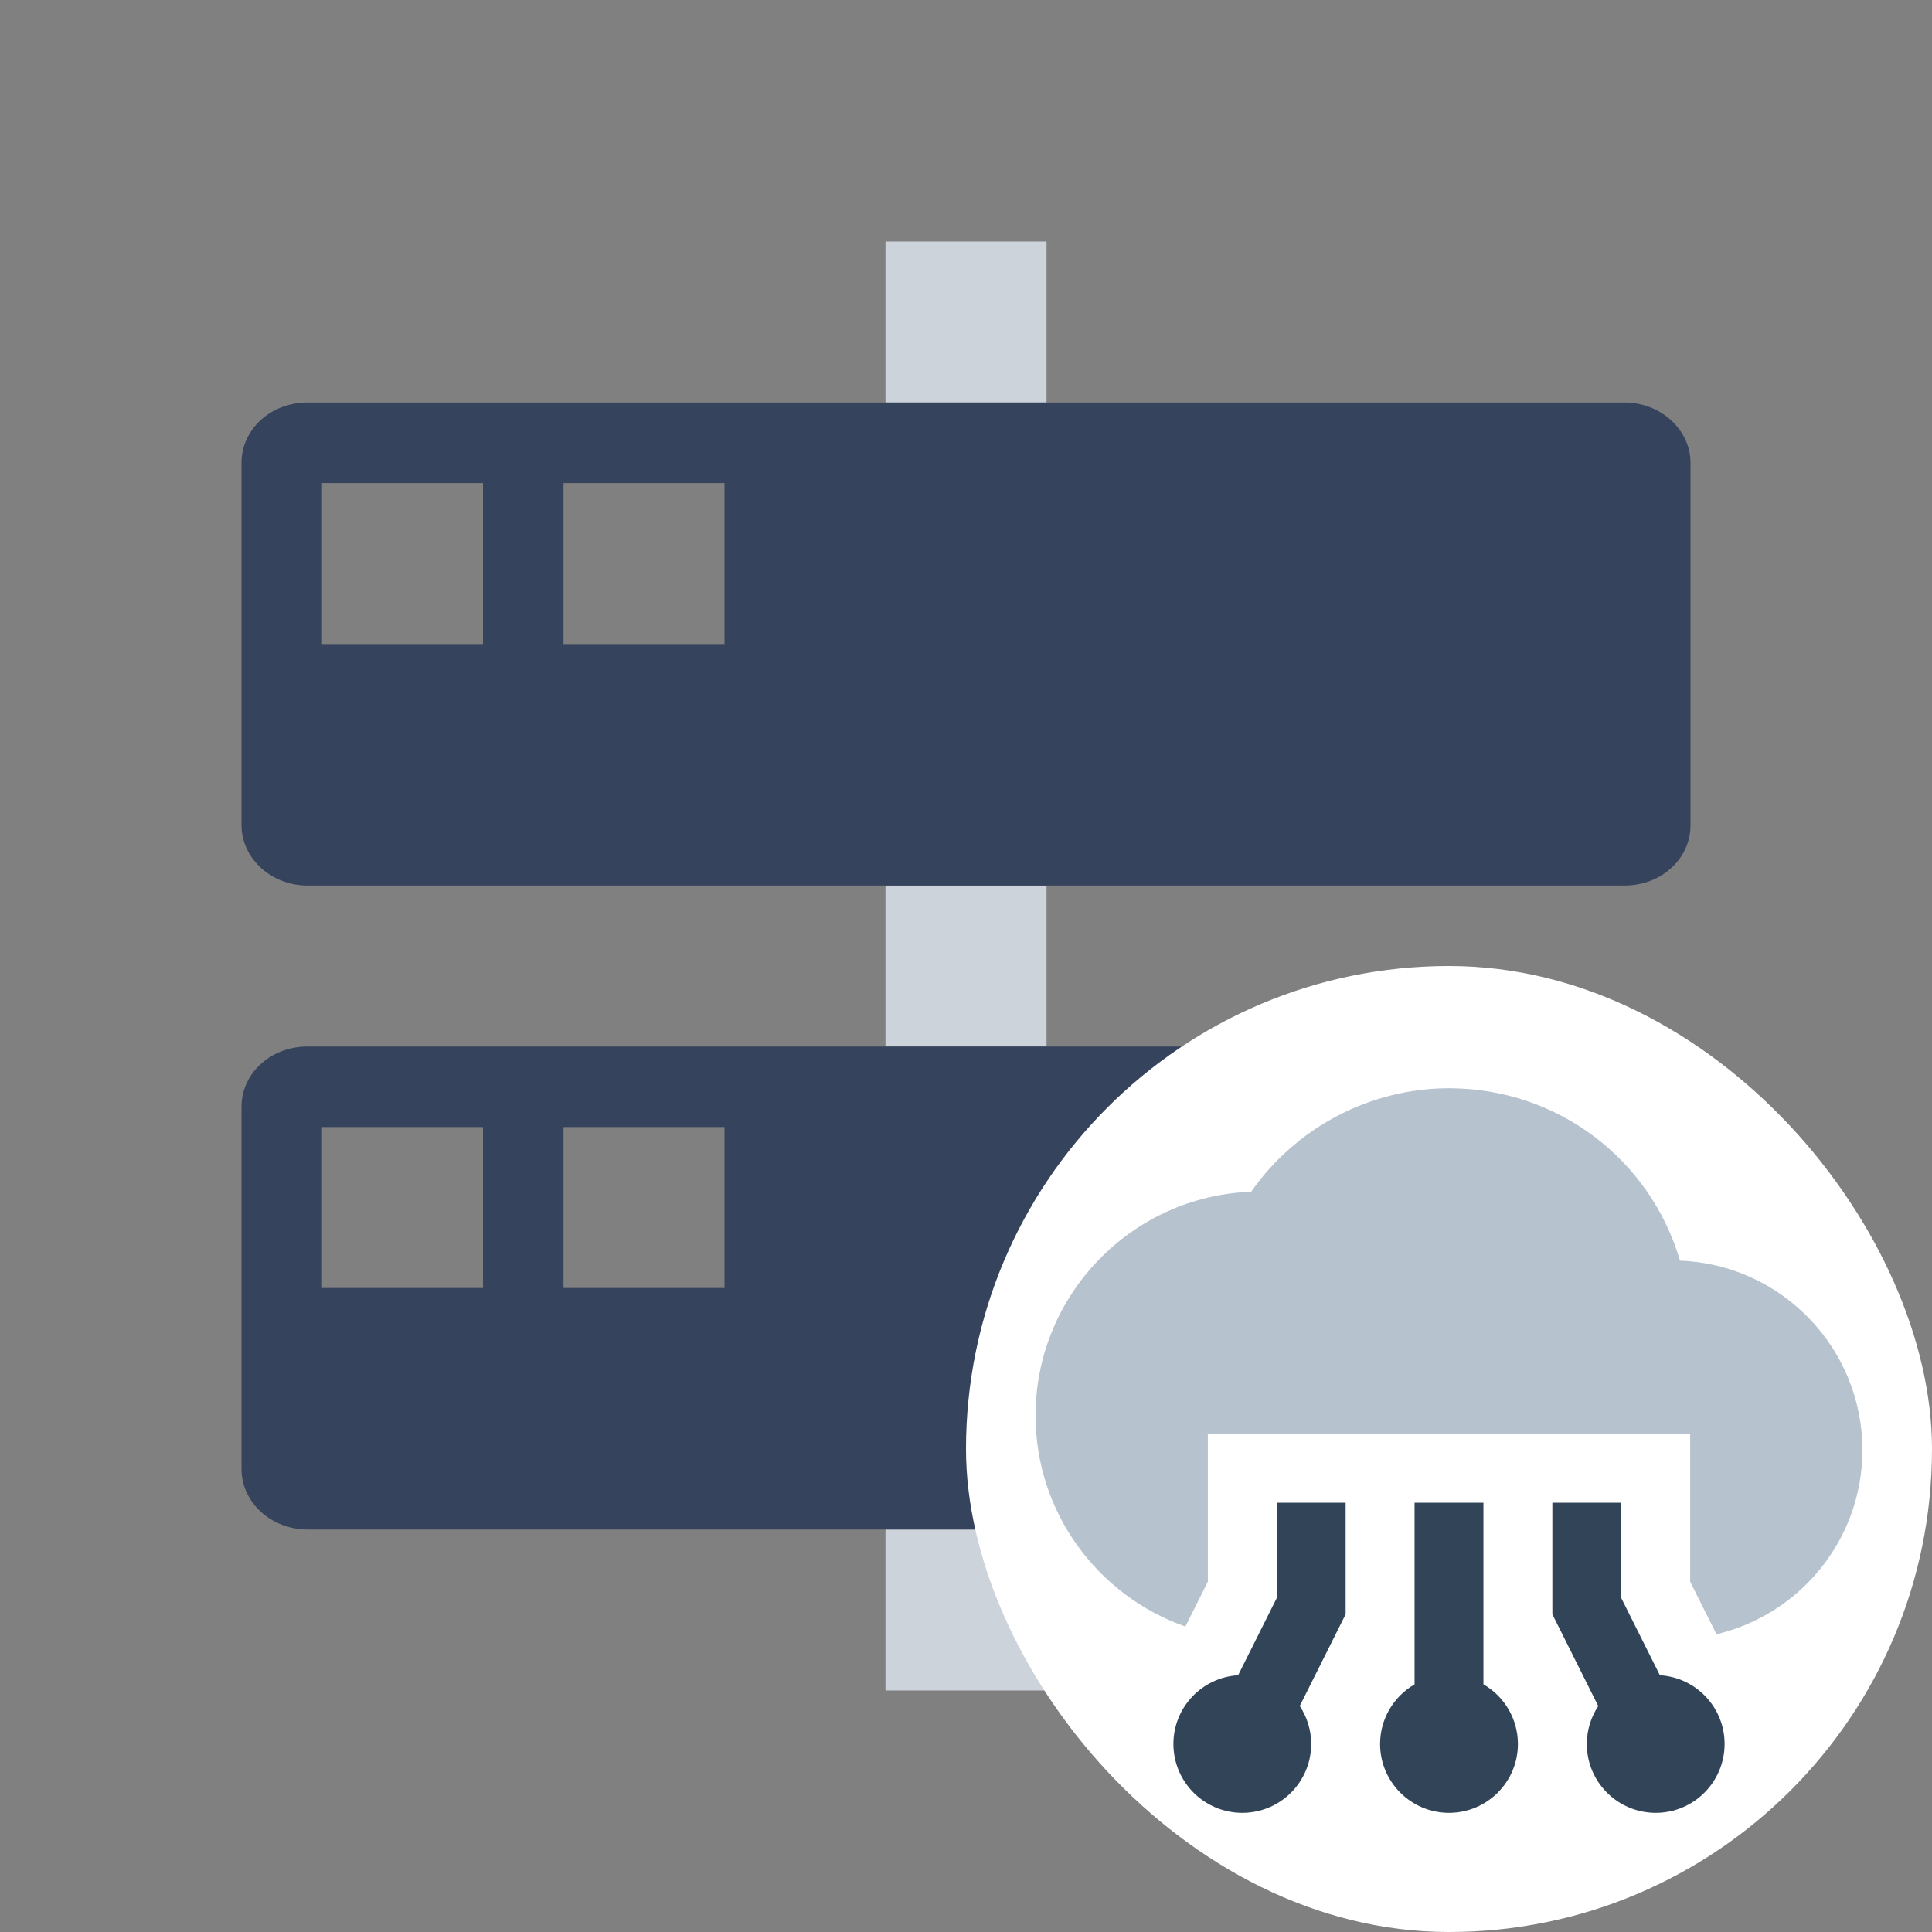 <svg width="40" height="40" viewBox="0 0 40 40" fill="none" xmlns="http://www.w3.org/2000/svg">
<rect x="0" y="0" width="40" height="40" fill="#808080" stroke="none"/>
<path fill-rule="evenodd" clip-rule="evenodd" d="M18.333 5H21.667V8.333H18.333V5ZM18.333 18.333H21.667V21.667H18.333V18.333ZM21.667 31.667H18.333V35H21.667V31.667Z" fill="#CCD3DB"/>
<path fill-rule="evenodd" clip-rule="evenodd" d="M6.366 8.334C5.6 8.334 5 8.893 5 9.58V17.088C5.005 17.776 5.615 18.333 6.366 18.334H33.634C34.4 18.334 35 17.775 35 17.088V9.58C35 8.9 34.386 8.334 33.634 8.334H6.366ZM15 10.001H11.667V13.334H15V10.001ZM6.667 10.001H10V13.334H6.667V10.001ZM6.366 21.667C5.6 21.667 5 22.226 5 22.914V30.421C5.005 31.11 5.615 31.666 6.366 31.667H33.634C34.4 31.667 35 31.109 35 30.421V22.914C35 22.234 34.386 21.667 33.634 21.667H6.366ZM15 23.334H11.667V26.667H15V23.334ZM6.667 23.334H10V26.667H6.667V23.334Z" fill="#36435C"/>
<rect x="20" y="20" width="20" height="20" rx="10" fill="white"/>
<path fill-rule="evenodd" clip-rule="evenodd" d="M26.434 31.113V33.085L25.634 34.684C24.882 34.73 24.294 35.353 24.294 36.106C24.294 36.894 24.932 37.533 25.72 37.533C26.508 37.533 27.147 36.894 27.147 36.106C27.147 35.827 27.064 35.554 26.91 35.321L27.86 33.422V31.113H26.434ZM29.287 31.113V34.873C28.846 35.128 28.574 35.597 28.573 36.106C28.573 36.894 29.212 37.533 30 37.533C30.788 37.533 31.427 36.894 31.427 36.106C31.426 35.597 31.154 35.127 30.713 34.872V31.113H29.287ZM32.14 31.113V33.422L33.09 35.322C32.936 35.555 32.854 35.827 32.853 36.106C32.853 36.894 33.492 37.533 34.28 37.533C35.068 37.533 35.706 36.894 35.706 36.106C35.706 35.353 35.118 34.73 34.366 34.684L33.566 33.085V31.113H32.14Z" fill="#324558"/>
<path fill-rule="evenodd" clip-rule="evenodd" d="M30 22.531C28.366 22.531 26.834 23.343 25.904 24.674C23.427 24.765 21.44 26.809 21.44 29.308C21.44 31.325 22.738 33.041 24.542 33.676L25.007 32.747V29.685H34.993V32.747L35.538 33.835C37.267 33.426 38.559 31.874 38.559 30.021C38.559 27.907 36.878 26.177 34.783 26.101C34.165 23.998 32.246 22.531 30 22.531Z" fill="#B6C2CD"/>
</svg>
